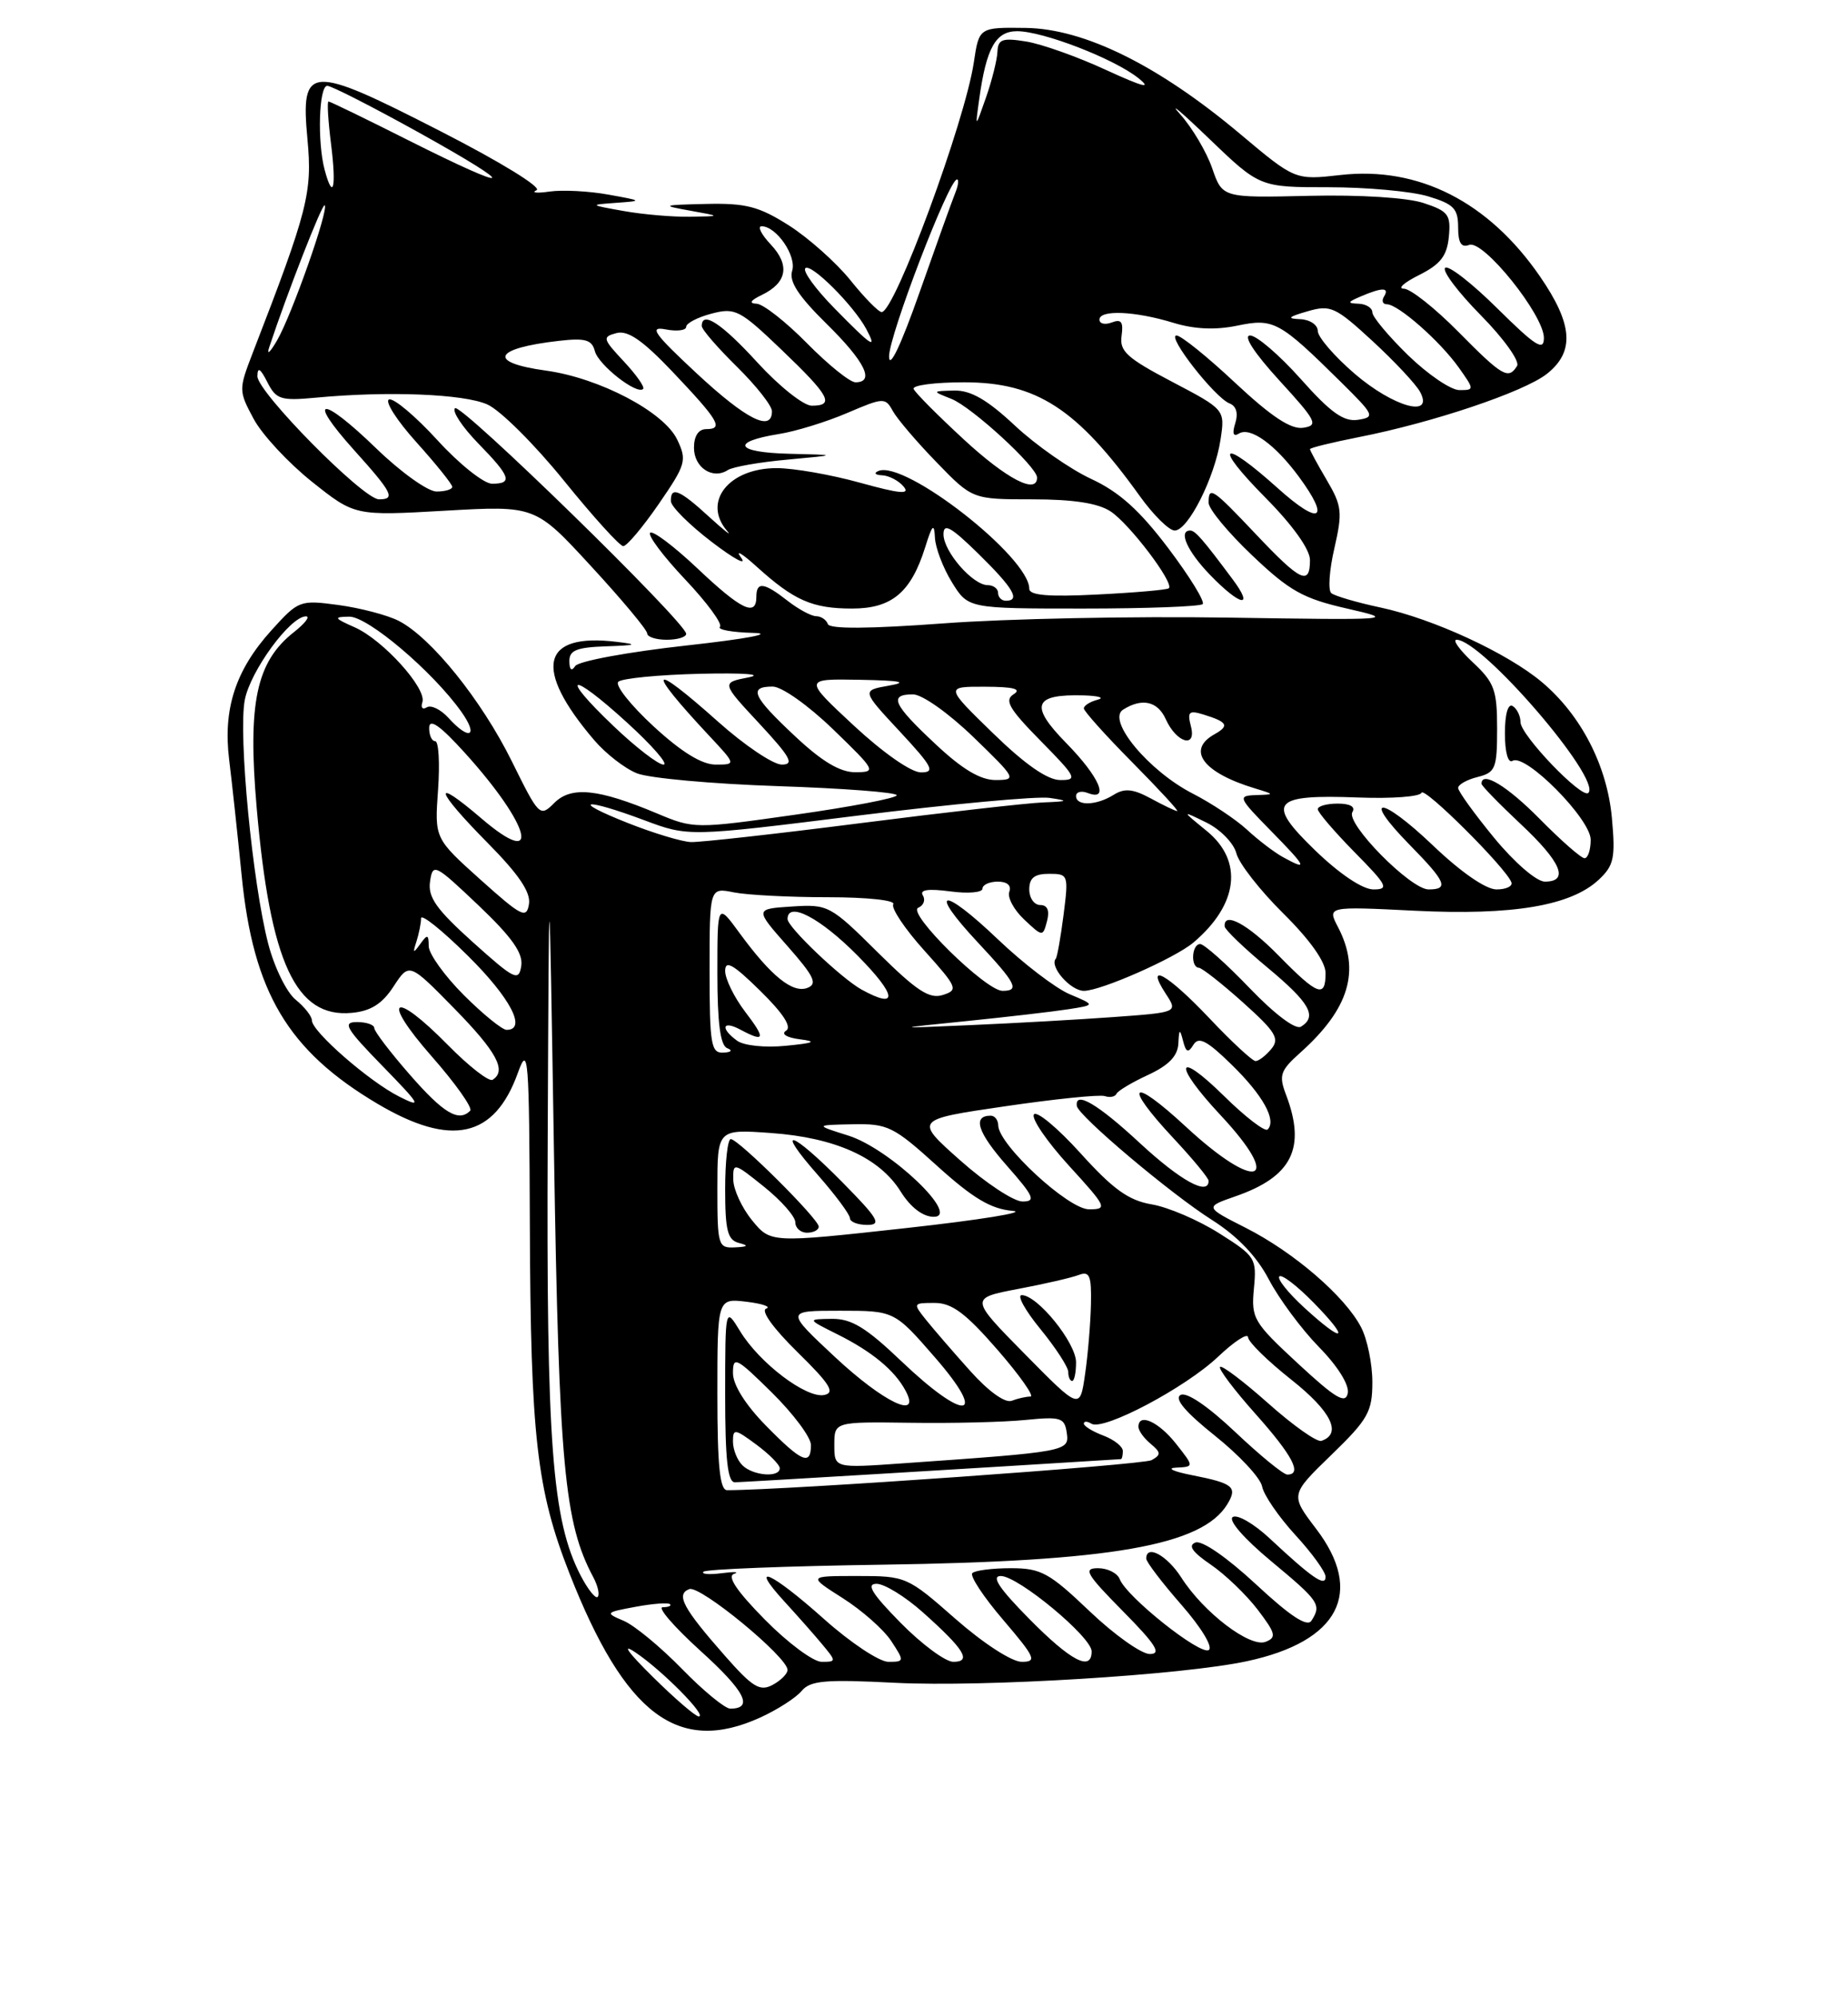 <?xml version="1.0" encoding="UTF-8" standalone="no"?>
<!DOCTYPE svg PUBLIC "-//W3C//DTD SVG 1.1//EN" "http://www.w3.org/Graphics/SVG/1.1/DTD/svg11.dtd" >
<svg xmlns="http://www.w3.org/2000/svg" xmlns:xlink="http://www.w3.org/1999/xlink" version="1.1" viewBox="0 0 237 256">
 <g >
 <path fill="currentColor"
d=" M 97.50 220.14 C 99.70 219.14 102.09 217.60 102.81 216.73 C 103.92 215.40 105.83 215.23 114.81 215.69 C 126.19 216.26 151.61 214.71 159.92 212.92 C 171.73 210.39 175.01 204.10 168.78 195.94 C 165.47 191.59 165.47 191.59 170.73 186.49 C 175.46 181.91 176.00 180.95 176.00 177.14 C 176.00 174.81 175.35 171.65 174.56 170.13 C 172.52 166.18 165.96 160.52 159.79 157.39 C 154.50 154.71 154.50 154.71 158.43 153.34 C 165.70 150.82 167.53 147.16 164.93 140.32 C 163.98 137.82 164.18 137.23 166.75 134.93 C 173.03 129.32 174.51 124.42 171.60 118.84 C 170.21 116.17 170.21 116.17 181.44 116.73 C 194.00 117.35 201.44 116.10 205.02 112.77 C 206.98 110.94 207.19 109.99 206.72 104.84 C 206.11 98.15 202.78 91.68 197.77 87.45 C 193.35 83.72 183.83 79.32 177.06 77.87 C 174.00 77.22 171.15 76.38 170.73 76.02 C 170.30 75.65 170.48 73.06 171.13 70.27 C 172.19 65.64 172.10 64.84 170.15 61.53 C 168.97 59.53 168.00 57.74 168.00 57.57 C 168.00 57.40 170.81 56.71 174.25 56.03 C 183.74 54.17 195.42 50.24 198.37 47.93 C 201.98 45.08 201.73 41.58 197.49 35.42 C 190.90 25.86 181.93 21.30 171.93 22.43 C 166.09 23.09 166.09 23.09 159.03 17.16 C 148.57 8.38 139.08 3.69 131.57 3.58 C 125.56 3.50 125.56 3.50 124.89 8.00 C 123.75 15.60 114.75 40.00 113.07 40.00 C 112.67 40.00 110.85 38.15 109.04 35.89 C 107.22 33.64 103.68 30.49 101.17 28.89 C 97.33 26.46 95.66 26.02 90.55 26.14 C 84.88 26.27 84.75 26.33 88.50 27.00 C 92.50 27.72 92.50 27.72 88.50 27.78 C 86.30 27.82 82.47 27.49 80.00 27.05 C 75.57 26.26 75.55 26.25 79.00 26.00 C 82.45 25.75 82.44 25.74 78.00 24.94 C 75.53 24.49 72.15 24.32 70.50 24.55 C 68.85 24.79 68.09 24.71 68.81 24.38 C 69.55 24.05 64.18 20.75 56.53 16.84 C 39.62 8.18 38.54 8.24 39.43 17.85 C 40.07 24.70 39.50 26.94 32.40 45.26 C 30.60 49.93 30.60 50.10 32.53 53.69 C 33.61 55.71 36.98 59.33 40.00 61.74 C 45.50 66.12 45.50 66.12 57.07 65.46 C 68.65 64.80 68.65 64.80 75.82 72.59 C 79.77 76.87 83.00 80.74 83.00 81.19 C 83.00 81.63 84.12 82.00 85.50 82.00 C 86.88 82.00 88.00 81.66 88.00 81.24 C 88.00 79.81 59.07 51.59 58.35 52.32 C 57.95 52.71 59.29 54.73 61.31 56.81 C 65.49 61.09 65.80 62.00 63.10 62.00 C 62.06 62.00 58.90 59.49 56.10 56.42 C 53.29 53.35 50.50 51.00 49.90 51.20 C 49.30 51.40 50.87 53.87 53.40 56.68 C 55.93 59.49 58.00 62.07 58.00 62.40 C 58.00 62.73 57.09 63.00 55.98 63.00 C 54.87 63.00 51.40 60.52 48.27 57.49 C 41.19 50.63 39.19 50.77 45.40 57.68 C 50.35 63.18 50.76 64.00 48.60 64.00 C 46.58 64.00 33.00 50.25 33.01 48.22 C 33.03 46.99 33.38 47.20 34.28 48.97 C 35.41 51.20 35.99 51.39 40.51 50.97 C 49.73 50.10 59.48 50.49 62.50 51.84 C 64.15 52.57 68.56 56.96 72.31 61.59 C 76.05 66.21 79.48 70.00 79.93 70.00 C 80.39 70.00 82.43 67.57 84.48 64.60 C 87.97 59.53 88.12 59.01 86.85 56.35 C 85.17 52.80 76.89 48.45 70.01 47.50 C 62.46 46.46 63.25 44.65 71.66 43.69 C 75.06 43.30 75.91 43.54 76.29 45.01 C 76.76 46.79 81.69 50.65 82.48 49.85 C 82.72 49.62 81.60 48.03 80.00 46.32 C 77.28 43.41 77.22 43.18 79.07 42.69 C 80.53 42.31 82.43 43.63 86.28 47.68 C 92.19 53.91 92.83 55.00 90.58 55.00 C 89.58 55.00 89.00 55.88 89.00 57.39 C 89.00 59.93 91.40 61.51 93.34 60.25 C 93.98 59.84 97.42 59.23 101.00 58.91 C 107.50 58.31 107.50 58.31 101.19 58.16 C 94.32 57.99 93.62 56.64 99.89 55.63 C 102.05 55.29 106.00 54.07 108.66 52.93 C 113.31 50.94 113.54 50.93 114.50 52.68 C 115.05 53.68 117.57 56.64 120.11 59.25 C 124.71 64.00 124.71 64.00 132.39 64.00 C 137.64 64.00 140.82 64.49 142.43 65.55 C 144.85 67.13 150.62 74.74 149.90 75.40 C 149.68 75.60 145.56 75.96 140.75 76.20 C 134.44 76.52 132.00 76.31 132.00 75.46 C 132.00 71.41 116.08 58.97 112.67 60.36 C 112.02 60.63 112.22 60.88 113.13 60.92 C 114.02 60.96 115.27 61.62 115.89 62.37 C 116.76 63.41 115.42 63.29 110.29 61.87 C 106.58 60.84 101.77 60.00 99.60 60.00 C 93.46 60.00 90.04 64.33 93.25 68.05 C 93.94 68.84 92.90 68.03 90.95 66.25 C 87.14 62.75 85.98 62.28 86.04 64.25 C 86.07 64.94 88.43 67.29 91.29 69.47 C 94.16 71.66 95.84 72.56 95.04 71.47 C 94.24 70.39 95.14 70.91 97.04 72.63 C 101.84 76.97 104.18 78.00 109.28 78.00 C 114.37 78.00 116.83 75.94 118.65 70.15 C 119.55 67.25 119.81 66.99 119.90 68.88 C 119.95 70.19 120.94 72.78 122.08 74.63 C 124.16 78.00 124.16 78.00 138.91 78.00 C 147.03 78.00 153.92 77.74 154.24 77.43 C 154.55 77.11 152.56 73.88 149.81 70.24 C 146.12 65.37 143.52 63.04 139.91 61.37 C 137.23 60.12 132.84 57.06 130.16 54.55 C 126.62 51.24 124.50 50.02 122.40 50.06 C 119.50 50.13 119.50 50.13 122.00 51.12 C 124.62 52.15 133.00 59.84 133.00 61.21 C 133.00 63.42 129.12 61.41 123.63 56.35 C 120.26 53.24 117.35 50.32 117.17 49.85 C 116.98 49.38 119.91 49.00 123.67 49.00 C 132.93 49.01 138.11 52.36 146.15 63.55 C 147.90 66.00 149.93 68.00 150.65 68.00 C 152.37 68.00 155.79 61.21 156.53 56.34 C 157.11 52.50 157.11 52.50 150.31 48.93 C 144.53 45.90 143.55 45.01 143.84 43.04 C 144.09 41.26 143.80 40.86 142.59 41.33 C 141.71 41.66 141.00 41.50 141.00 40.97 C 141.00 39.67 145.58 39.87 150.50 41.38 C 153.18 42.20 155.87 42.32 158.67 41.74 C 163.34 40.77 164.06 41.16 171.97 48.97 C 176.27 53.22 176.38 53.46 174.15 53.81 C 172.33 54.08 170.66 52.90 166.82 48.58 C 164.08 45.51 161.16 43.00 160.32 43.00 C 159.39 43.00 160.86 45.25 164.06 48.75 C 168.85 53.98 169.13 54.53 167.12 54.83 C 165.55 55.06 163.05 53.40 158.42 49.08 C 154.85 45.73 151.46 43.00 150.88 43.00 C 149.57 43.00 155.81 50.99 157.69 51.71 C 158.55 52.04 158.82 52.98 158.42 54.24 C 158.00 55.57 158.16 56.02 158.89 55.57 C 160.34 54.67 163.52 56.96 166.56 61.08 C 170.68 66.67 169.30 67.45 163.89 62.59 C 156.62 56.06 155.47 56.90 162.28 63.78 C 165.79 67.32 168.00 70.42 168.00 71.78 C 168.00 75.11 166.80 74.54 161.09 68.50 C 155.48 62.57 155.00 62.25 155.00 64.44 C 155.00 65.24 157.51 68.27 160.59 71.19 C 165.37 75.74 167.12 76.72 172.75 78.00 C 179.15 79.46 178.75 79.49 157.41 79.16 C 145.36 78.97 128.97 79.30 121.00 79.90 C 111.49 80.60 106.39 80.64 106.17 79.99 C 105.98 79.44 105.31 78.99 104.67 78.98 C 104.03 78.97 102.38 78.08 101.00 77.00 C 97.98 74.64 97.00 74.51 97.00 76.50 C 97.00 79.10 95.05 78.16 89.43 72.84 C 86.43 70.01 83.71 67.96 83.38 68.29 C 83.05 68.62 85.08 71.32 87.88 74.28 C 90.69 77.25 92.69 79.98 92.33 80.34 C 91.96 80.70 93.88 81.05 96.58 81.12 C 99.42 81.19 95.79 81.88 88.00 82.74 C 80.58 83.56 74.17 84.74 73.77 85.37 C 73.30 86.09 73.03 85.86 73.02 84.75 C 73.00 83.35 73.95 82.97 77.75 82.84 C 81.64 82.71 81.89 82.60 79.11 82.27 C 69.40 81.08 68.33 85.65 76.19 94.85 C 77.66 96.58 80.14 98.51 81.69 99.12 C 83.23 99.74 91.36 100.48 99.75 100.76 C 108.14 101.04 115.00 101.56 115.00 101.93 C 115.00 102.29 109.16 103.41 102.01 104.42 C 89.17 106.24 88.97 106.24 84.26 104.26 C 76.70 101.09 73.26 100.74 71.08 102.92 C 69.24 104.76 69.13 104.64 65.64 97.58 C 61.75 89.72 55.30 81.72 51.14 79.58 C 49.69 78.84 46.22 77.93 43.43 77.55 C 38.46 76.88 38.29 76.94 34.80 80.80 C 30.20 85.89 28.58 90.87 29.39 97.39 C 29.74 100.20 30.46 106.87 30.99 112.20 C 32.47 127.19 36.92 134.67 48.44 141.49 C 57.90 147.08 63.42 145.85 66.42 137.50 C 67.75 133.81 67.87 135.31 67.95 157.00 C 68.05 184.18 68.83 190.96 73.04 201.69 C 80.16 219.80 86.96 224.93 97.50 220.14 Z  M 158.08 74.25 C 154.25 69.11 153.28 68.00 152.64 68.00 C 151.07 68.00 152.27 70.68 155.20 73.70 C 159.07 77.70 160.92 78.05 158.08 74.25 Z  M 83.68 214.89 C 80.50 211.75 79.66 210.56 81.50 211.80 C 84.93 214.10 90.76 220.00 89.61 220.00 C 89.19 220.00 86.52 217.70 83.68 214.89 Z  M 87.46 213.91 C 84.73 211.11 81.38 208.34 80.00 207.75 C 77.57 206.72 77.61 206.67 81.50 205.95 C 83.70 205.54 85.69 205.39 85.92 205.61 C 86.15 205.82 85.73 206.00 85.00 206.00 C 84.26 206.00 86.44 208.51 89.83 211.59 C 95.55 216.76 96.70 219.00 93.65 219.00 C 92.98 219.00 90.19 216.71 87.46 213.91 Z  M 92.98 212.24 C 87.59 206.12 86.64 204.35 88.40 203.68 C 89.78 203.15 101.00 212.39 101.00 214.04 C 101.00 214.53 100.14 215.39 99.08 215.96 C 97.45 216.83 96.51 216.25 92.98 212.24 Z  M 98.10 207.60 C 94.52 203.97 93.21 202.04 94.13 201.73 C 94.88 201.47 94.18 201.43 92.57 201.64 C 90.96 201.85 89.90 201.76 90.22 201.45 C 90.54 201.13 100.85 200.73 113.15 200.55 C 142.55 200.13 154.18 198.09 157.40 192.80 C 158.74 190.59 158.17 190.12 152.89 189.08 C 150.47 188.61 149.55 188.17 150.83 188.11 C 153.15 188.00 153.15 188.00 150.83 185.06 C 148.59 182.22 146.00 181.05 146.00 182.88 C 146.00 183.36 146.70 184.34 147.56 185.05 C 148.90 186.17 148.92 186.46 147.69 187.15 C 146.61 187.76 100.81 191.00 93.25 191.00 C 92.32 191.00 92.00 187.87 92.00 178.70 C 92.00 166.40 92.00 166.40 95.75 166.85 C 97.81 167.10 98.94 167.50 98.26 167.73 C 97.53 167.98 99.17 170.26 102.26 173.29 C 106.45 177.40 107.14 178.51 105.70 178.80 C 103.42 179.26 97.41 174.72 94.92 170.63 C 93.01 167.50 93.01 167.50 93.00 178.75 C 93.00 187.09 93.32 190.00 94.25 189.99 C 95.16 189.98 126.38 188.11 143.75 187.02 C 143.89 187.01 144.00 186.54 144.00 185.98 C 144.00 185.41 142.88 184.52 141.50 184.00 C 140.12 183.48 139.00 182.79 139.00 182.47 C 139.00 182.14 139.44 182.15 139.97 182.48 C 141.51 183.43 152.02 177.87 156.21 173.90 C 158.29 171.93 160.03 170.80 160.06 171.40 C 160.09 172.01 162.59 174.45 165.61 176.84 C 170.73 180.89 172.16 183.78 169.46 184.68 C 168.89 184.87 165.84 182.71 162.67 179.89 C 159.50 177.07 156.71 174.96 156.47 175.20 C 156.23 175.44 158.27 178.15 161.02 181.23 C 165.79 186.58 167.05 189.00 165.09 189.00 C 164.59 189.00 161.59 186.55 158.42 183.55 C 154.88 180.21 152.17 178.37 151.40 178.80 C 150.56 179.27 152.03 181.00 155.81 184.02 C 158.93 186.51 161.65 189.43 161.86 190.52 C 162.06 191.61 163.98 194.40 166.11 196.73 C 168.25 199.05 170.00 201.47 170.00 202.10 C 170.00 203.45 168.27 202.26 162.84 197.19 C 160.83 195.31 158.69 194.07 158.10 194.44 C 157.47 194.83 159.52 197.19 163.01 200.09 C 169.21 205.24 169.50 205.67 168.19 207.73 C 167.65 208.58 165.49 207.17 161.07 203.06 C 157.34 199.60 154.14 197.39 153.31 197.71 C 152.33 198.09 152.91 198.93 155.26 200.53 C 157.11 201.79 159.82 204.39 161.29 206.31 C 163.61 209.36 163.74 209.88 162.30 210.44 C 160.30 211.20 154.36 206.68 151.50 202.20 C 149.67 199.35 147.00 197.90 147.00 199.77 C 147.00 200.19 149.03 202.86 151.52 205.70 C 154.08 208.63 155.59 211.13 155.02 211.49 C 153.90 212.18 144.47 204.67 143.60 202.40 C 143.30 201.63 142.05 201.00 140.82 201.00 C 138.87 201.00 139.30 201.74 144.00 206.50 C 148.25 210.80 149.00 212.00 147.46 212.00 C 146.38 212.00 142.90 209.53 139.72 206.50 C 134.56 201.58 133.50 201.00 129.64 201.00 C 127.27 201.00 125.05 201.28 124.70 201.63 C 124.35 201.98 126.13 204.68 128.66 207.63 C 132.78 212.46 133.02 213.00 131.03 213.00 C 129.76 213.00 126.11 210.63 122.54 207.50 C 116.36 202.07 116.20 202.00 109.94 202.00 C 103.61 202.00 103.61 202.00 108.08 204.84 C 110.54 206.40 113.34 208.87 114.30 210.34 C 116.00 212.93 115.99 213.00 113.93 213.00 C 112.77 213.00 109.05 210.53 105.66 207.50 C 98.89 201.46 95.90 200.13 100.58 205.25 C 102.22 207.04 104.41 209.51 105.44 210.75 C 107.27 212.95 107.27 213.00 105.37 213.00 C 104.30 213.00 101.03 210.57 98.10 207.60 Z  M 115.50 208.00 C 111.82 204.26 111.04 203.00 112.42 203.00 C 113.43 203.00 116.11 204.65 118.38 206.68 C 123.68 211.41 124.66 213.00 122.26 213.00 C 121.25 213.00 118.21 210.75 115.50 208.00 Z  M 132.00 207.50 C 128.13 203.58 127.08 202.00 128.35 202.00 C 130.57 202.00 140.00 209.82 140.00 211.66 C 140.00 214.29 137.35 212.92 132.00 207.50 Z  M 74.46 201.93 C 70.80 194.84 70.06 185.09 70.24 146.00 C 70.41 108.50 70.41 108.50 71.05 148.00 C 71.69 187.87 72.38 195.23 76.09 202.16 C 76.68 203.27 76.93 204.40 76.65 204.68 C 76.38 204.96 75.39 203.72 74.46 201.93 Z  M 95.20 187.80 C 94.54 187.14 94.00 185.78 94.00 184.77 C 94.00 183.08 94.23 183.11 97.00 185.16 C 98.65 186.38 100.00 187.74 100.00 188.19 C 100.00 189.43 96.55 189.15 95.20 187.80 Z  M 107.00 185.20 C 107.00 182.23 107.00 182.23 116.75 182.36 C 122.11 182.44 128.75 182.28 131.50 182.00 C 136.05 181.55 136.53 181.70 136.81 183.66 C 137.15 186.03 136.89 186.08 115.75 187.56 C 107.00 188.18 107.00 188.18 107.00 185.20 Z  M 98.21 182.71 C 95.60 180.05 94.00 177.50 94.00 176.00 C 94.00 173.77 94.40 173.96 99.00 178.50 C 101.75 181.21 104.00 184.23 104.00 185.21 C 104.00 187.92 102.82 187.41 98.21 182.71 Z  M 131.43 173.55 C 124.37 166.39 124.37 166.39 130.55 165.21 C 133.95 164.57 137.46 163.76 138.36 163.41 C 139.73 162.89 139.99 163.50 139.91 167.14 C 139.86 169.54 139.53 173.57 139.16 176.11 C 138.50 180.72 138.50 180.72 131.43 173.55 Z  M 138.00 174.61 C 138.00 172.11 133.05 166.00 131.03 166.00 C 130.39 166.00 131.47 167.96 133.43 170.35 C 135.39 172.75 137.00 175.22 137.00 175.85 C 137.00 176.48 137.22 177.00 137.50 177.00 C 137.78 177.00 138.00 175.92 138.00 174.61 Z  M 107.11 173.96 C 100.73 168.00 100.73 168.00 107.71 168.00 C 114.70 168.00 114.70 168.00 119.92 174.00 C 126.82 181.94 123.81 182.29 115.63 174.50 C 111.07 170.15 109.20 169.01 106.68 169.04 C 103.50 169.08 103.50 169.08 107.41 171.03 C 111.82 173.23 114.74 175.64 116.13 178.24 C 118.18 182.07 113.36 179.78 107.11 173.96 Z  M 124.42 175.71 C 122.26 173.31 119.72 170.36 118.76 169.17 C 117.06 167.04 117.08 167.00 119.86 167.00 C 122.08 167.00 123.83 168.30 127.92 173.00 C 130.79 176.30 132.69 179.00 132.15 179.00 C 131.61 179.00 130.53 179.24 129.75 179.54 C 128.90 179.87 126.76 178.33 124.42 175.71 Z  M 166.46 174.77 C 160.74 169.47 160.45 168.98 160.81 165.15 C 161.18 161.28 161.01 161.01 156.35 158.07 C 153.68 156.38 149.80 154.72 147.71 154.37 C 144.75 153.87 142.76 152.45 138.56 147.80 C 135.61 144.54 132.92 142.31 132.59 142.85 C 132.26 143.39 134.29 146.34 137.09 149.41 C 141.95 154.73 142.08 155.00 139.66 155.00 C 137.01 155.00 128.07 146.74 128.02 144.25 C 128.01 143.56 127.58 143.00 127.06 143.00 C 124.68 143.00 125.36 145.13 129.10 149.38 C 132.61 153.36 132.89 154.00 131.13 154.00 C 130.01 154.00 126.43 151.64 123.17 148.75 C 117.25 143.50 117.25 143.50 128.87 141.80 C 135.27 140.86 141.03 140.27 141.69 140.49 C 142.34 140.71 143.01 140.58 143.19 140.19 C 143.36 139.81 145.19 138.72 147.25 137.77 C 149.88 136.55 151.03 135.36 151.12 133.77 C 151.21 131.86 151.31 131.80 151.72 133.40 C 152.10 134.91 152.38 135.01 153.06 133.90 C 153.73 132.82 154.80 133.38 157.95 136.46 C 161.96 140.37 163.75 143.59 162.57 144.77 C 162.23 145.10 159.71 143.17 156.98 140.48 C 150.77 134.37 150.38 136.35 156.50 142.90 C 164.72 151.68 161.21 152.87 152.06 144.39 C 145.00 137.86 143.94 138.88 150.50 145.90 C 152.97 148.54 155.00 151.00 155.00 151.35 C 155.00 153.32 151.41 151.35 146.17 146.50 C 140.77 141.49 137.84 139.78 138.10 141.75 C 138.25 142.99 150.15 153.03 155.44 156.37 C 158.71 158.45 161.17 161.02 162.73 164.00 C 164.03 166.47 166.91 170.36 169.14 172.64 C 171.55 175.09 173.05 177.50 172.85 178.56 C 172.57 180.00 171.30 179.25 166.46 174.77 Z  M 167.24 167.58 C 165.19 165.70 163.76 163.91 164.07 163.60 C 164.38 163.29 166.38 164.83 168.52 167.02 C 173.28 171.89 172.37 172.29 167.24 167.58 Z  M 92.00 152.37 C 92.00 144.73 92.00 144.73 98.87 145.22 C 107.13 145.81 112.79 148.37 115.50 152.71 C 116.75 154.72 118.33 155.94 119.71 155.96 C 123.35 156.02 114.12 147.22 108.79 145.55 C 104.50 144.20 104.50 144.20 109.34 144.10 C 113.86 144.01 114.59 144.37 120.20 149.45 C 124.79 153.60 127.09 154.96 129.86 155.20 C 131.86 155.36 125.70 156.36 116.17 157.41 C 98.83 159.32 98.83 159.32 96.45 156.41 C 95.14 154.81 94.06 152.47 94.04 151.20 C 94.00 148.96 94.10 148.99 98.00 152.12 C 100.20 153.89 102.00 155.93 102.00 156.67 C 102.00 157.40 102.67 158.00 103.50 158.00 C 104.33 158.00 105.00 157.65 105.00 157.22 C 105.00 156.24 94.70 146.00 93.72 146.00 C 93.32 146.00 93.00 148.89 93.00 152.43 C 93.00 157.71 93.31 158.93 94.75 159.31 C 96.07 159.65 95.94 159.80 94.25 159.88 C 92.10 159.99 92.00 159.65 92.00 152.37 Z  M 108.00 151.50 C 101.39 144.81 99.26 144.22 104.92 150.64 C 107.16 153.19 109.00 155.67 109.00 156.14 C 109.00 156.61 110.00 157.00 111.22 157.00 C 113.11 157.00 112.65 156.21 108.00 151.50 Z  M 52.58 137.77 C 50.06 134.89 48.00 132.19 48.00 131.77 C 48.00 131.35 47.00 131.00 45.78 131.00 C 43.88 131.00 44.34 131.80 49.03 136.61 C 53.97 141.68 54.18 142.06 51.19 140.55 C 47.34 138.61 40.00 132.21 40.00 130.79 C 40.00 130.26 39.06 129.06 37.91 128.13 C 36.76 127.20 35.18 123.98 34.40 120.97 C 32.38 113.21 30.55 94.20 31.39 89.73 C 32.09 86.02 37.22 79.00 39.24 79.00 C 39.81 79.00 39.12 79.90 37.71 81.01 C 32.86 84.82 31.75 90.07 32.92 103.55 C 34.65 123.43 37.94 130.51 45.13 129.82 C 47.56 129.59 49.02 128.67 50.47 126.44 C 52.48 123.37 52.48 123.37 58.24 129.24 C 63.72 134.83 65.02 137.25 63.17 138.40 C 62.71 138.68 60.14 136.68 57.46 133.96 C 50.39 126.78 48.76 127.87 55.34 135.37 C 58.42 138.87 60.65 142.02 60.30 142.37 C 58.82 143.85 56.89 142.70 52.58 137.77 Z  M 155.09 130.50 C 149.73 124.84 146.76 123.17 149.51 127.38 C 151.07 129.76 151.07 129.76 142.79 130.36 C 138.23 130.69 130.00 131.15 124.50 131.39 C 114.50 131.83 114.50 131.83 124.00 130.87 C 129.22 130.34 135.07 129.66 136.99 129.36 C 140.48 128.82 140.48 128.82 137.20 127.44 C 135.39 126.68 131.23 123.50 127.95 120.37 C 120.79 113.54 118.91 113.85 125.40 120.79 C 130.33 126.06 130.81 127.00 128.57 127.00 C 126.42 127.00 116.24 116.98 117.76 116.35 C 118.45 116.06 118.72 115.35 118.35 114.76 C 117.91 114.04 119.04 113.88 121.85 114.25 C 124.13 114.56 126.00 114.40 126.00 113.90 C 126.00 113.41 126.89 113.00 127.97 113.00 C 129.17 113.00 129.74 113.50 129.44 114.30 C 129.17 115.01 130.02 116.61 131.34 117.85 C 133.72 120.09 133.74 120.09 134.28 118.05 C 134.63 116.70 134.33 116.00 133.41 116.00 C 132.63 116.00 132.00 115.10 132.00 114.00 C 132.00 112.53 132.67 112.00 134.53 112.00 C 137.01 112.00 137.05 112.12 136.40 117.25 C 136.03 120.14 135.58 122.67 135.40 122.88 C 134.55 123.87 137.29 127.00 139.01 127.00 C 141.18 127.00 150.68 122.81 153.05 120.81 C 158.82 115.93 159.48 110.35 154.75 106.50 C 151.50 103.85 151.50 103.85 154.74 105.44 C 156.53 106.33 158.23 108.08 158.56 109.37 C 158.88 110.66 161.59 114.12 164.57 117.07 C 167.99 120.45 170.00 123.28 170.00 124.72 C 170.00 127.96 169.00 127.60 164.00 122.50 C 160.02 118.44 156.90 116.76 157.06 118.75 C 157.09 119.16 159.56 121.53 162.53 124.00 C 167.98 128.53 168.97 130.28 166.85 131.59 C 166.16 132.02 163.49 130.01 160.26 126.65 C 157.28 123.54 154.42 121.00 153.92 121.00 C 152.83 121.00 152.66 123.98 153.75 124.04 C 154.16 124.07 156.71 126.07 159.41 128.49 C 163.61 132.25 164.14 133.13 163.04 134.45 C 162.33 135.30 161.43 136.00 161.02 136.00 C 160.62 136.00 157.95 133.53 155.09 130.50 Z  M 91.00 124.38 C 91.00 113.75 91.00 113.75 94.12 114.38 C 95.84 114.72 101.27 115.00 106.18 115.00 C 111.20 115.00 114.88 115.39 114.56 115.90 C 114.26 116.39 116.04 119.06 118.53 121.82 C 122.80 126.57 122.93 126.89 120.91 127.53 C 119.19 128.08 117.55 127.00 112.54 122.04 C 106.48 116.03 106.20 115.89 101.56 116.19 C 96.79 116.50 96.79 116.50 100.98 121.25 C 104.41 125.14 104.88 126.11 103.55 126.62 C 101.65 127.35 98.89 125.11 94.85 119.60 C 92.00 115.70 92.00 115.70 92.00 124.77 C 92.00 131.08 92.38 133.99 93.25 134.34 C 94.00 134.64 93.80 134.87 92.75 134.92 C 91.19 134.99 91.00 133.86 91.00 124.38 Z  M 94.53 133.39 C 92.34 131.80 92.64 130.74 94.93 131.96 C 98.11 133.66 98.24 133.18 95.55 129.66 C 94.15 127.82 93.00 125.47 93.00 124.45 C 93.00 123.01 94.02 123.58 97.49 126.99 C 100.45 129.89 101.58 131.64 100.81 132.11 C 100.14 132.53 100.87 132.99 102.58 133.21 C 104.83 133.49 104.41 133.69 100.78 134.04 C 98.11 134.31 95.39 134.02 94.53 133.39 Z  M 59.47 127.53 C 57.01 125.07 54.99 122.25 54.98 121.28 C 54.97 119.74 54.82 119.71 53.89 121.00 C 52.99 122.25 52.91 122.19 53.41 120.67 C 53.73 119.66 54.00 118.32 54.00 117.70 C 54.00 117.07 56.70 119.23 60.00 122.50 C 65.46 127.90 67.61 132.00 64.97 132.00 C 64.41 132.00 61.93 129.99 59.47 127.53 Z  M 110.50 126.84 C 107.92 125.42 101.00 118.83 101.00 117.80 C 101.00 115.45 105.21 117.65 110.00 122.50 C 115.04 127.60 115.25 129.45 110.50 126.84 Z  M 60.64 120.76 C 55.96 116.55 54.86 115.00 55.15 113.00 C 55.50 110.59 55.74 110.71 61.36 116.04 C 65.67 120.14 67.10 122.17 66.85 123.80 C 66.53 125.83 66.01 125.58 60.64 120.76 Z  M 61.61 112.74 C 55.73 107.46 55.73 107.46 56.18 101.23 C 56.42 97.80 56.26 95.00 55.81 95.00 C 55.37 95.00 55.02 94.21 55.04 93.25 C 55.08 92.04 56.48 93.03 59.62 96.50 C 68.09 105.86 69.54 111.57 61.75 104.91 C 55.28 99.37 55.76 101.19 62.59 108.09 C 66.53 112.08 68.08 114.36 67.84 115.87 C 67.53 117.80 66.91 117.49 61.61 112.74 Z  M 168.68 109.01 C 162.27 102.82 163.12 101.79 174.25 102.22 C 178.51 102.38 182.13 102.11 182.30 101.61 C 182.59 100.73 193.16 111.25 193.83 113.09 C 194.02 113.59 193.16 114.00 191.92 114.00 C 190.56 114.00 187.36 111.79 183.79 108.38 C 177.03 101.94 174.50 101.88 180.81 108.31 C 185.45 113.03 185.86 114.00 183.21 114.00 C 180.90 114.00 172.55 105.53 173.44 104.09 C 173.86 103.41 173.16 103.00 171.56 103.00 C 170.15 103.00 169.00 103.32 169.00 103.72 C 169.00 104.11 171.12 106.58 173.71 109.22 C 177.93 113.49 178.18 114.00 176.14 114.00 C 174.75 114.00 171.81 112.03 168.68 109.01 Z  M 191.62 107.39 C 189.08 104.30 187.00 101.42 187.00 100.99 C 187.00 100.57 188.12 99.93 189.50 99.59 C 191.79 99.01 192.00 98.50 192.00 93.38 C 192.00 88.43 191.65 87.48 188.89 84.90 C 187.19 83.31 186.24 82.00 186.80 82.00 C 190.06 82.00 205.45 99.88 203.70 101.63 C 202.89 102.44 195.00 94.22 195.00 92.56 C 195.00 91.77 194.55 90.84 194.00 90.50 C 193.40 90.13 193.00 91.51 193.00 94.00 C 193.00 96.42 193.40 97.87 193.98 97.52 C 195.61 96.51 204.00 104.97 204.00 107.63 C 204.00 108.93 203.65 110.00 203.21 110.00 C 202.78 110.00 200.21 107.75 197.50 105.00 C 193.31 100.75 190.00 98.74 190.00 100.46 C 190.00 100.71 192.25 103.02 195.00 105.60 C 200.23 110.49 201.29 113.00 198.12 113.00 C 197.06 113.00 194.24 110.57 191.62 107.39 Z  M 164.50 109.84 C 163.40 109.23 161.34 107.66 159.93 106.35 C 158.51 105.04 155.39 102.96 152.99 101.73 C 147.33 98.84 141.90 92.31 144.03 90.96 C 146.46 89.42 148.47 89.87 149.51 92.19 C 150.89 95.24 153.49 95.97 152.73 93.09 C 152.25 91.23 152.48 91.01 154.33 91.58 C 157.44 92.54 157.71 93.02 155.74 94.12 C 152.13 96.15 154.30 99.04 160.94 101.05 C 163.50 101.83 163.50 101.83 161.04 101.91 C 158.70 102.00 158.80 102.22 163.00 106.50 C 167.61 111.20 167.82 111.67 164.50 109.84 Z  M 80.50 105.48 C 73.04 102.53 74.84 102.22 82.60 105.12 C 88.28 107.25 88.28 107.25 110.00 104.54 C 121.95 103.06 133.02 102.03 134.61 102.27 C 137.12 102.64 137.02 102.72 133.78 102.85 C 131.73 102.93 121.21 104.12 110.40 105.50 C 99.59 106.88 89.79 107.97 88.62 107.93 C 87.45 107.89 83.80 106.79 80.50 105.48 Z  M 147.57 102.33 C 145.31 101.11 144.22 101.00 142.83 101.87 C 140.62 103.26 138.00 103.34 138.00 102.03 C 138.00 101.50 138.68 101.32 139.50 101.64 C 142.36 102.74 141.00 99.58 136.75 95.25 C 131.99 90.40 132.53 88.95 139.00 89.13 C 140.93 89.19 141.71 89.44 140.75 89.69 C 139.79 89.94 139.00 90.44 139.00 90.80 C 139.00 91.15 141.80 94.27 145.22 97.72 C 148.64 101.18 151.23 103.98 150.97 103.96 C 150.71 103.94 149.18 103.21 147.57 102.33 Z  M 119.96 95.36 C 114.51 90.27 113.94 89.00 117.09 89.00 C 118.26 89.00 121.65 91.40 124.84 94.48 C 130.34 99.80 130.42 99.96 127.71 99.98 C 125.75 99.99 123.43 98.62 119.96 95.36 Z  M 127.35 93.98 C 121.20 88.00 121.20 88.00 126.35 88.02 C 129.99 88.03 131.06 88.31 130.00 88.98 C 128.77 89.75 129.40 90.84 133.46 94.96 C 138.06 99.63 138.24 100.00 135.96 99.98 C 134.32 99.97 131.45 97.97 127.35 93.98 Z  M 101.96 94.36 C 96.51 89.27 95.94 88.00 99.09 88.00 C 100.26 88.00 103.65 90.40 106.84 93.48 C 112.34 98.80 112.42 98.96 109.71 98.98 C 107.75 98.99 105.43 97.62 101.96 94.36 Z  M 109.50 93.00 C 103.05 87.00 103.05 87.00 110.28 87.13 C 115.53 87.23 116.55 87.43 114.00 87.88 C 110.50 88.50 110.50 88.50 115.39 93.75 C 119.61 98.29 119.98 99.00 118.11 99.00 C 116.85 99.00 113.26 96.49 109.50 93.00 Z  M 78.69 93.07 C 71.60 86.32 73.08 85.92 80.41 92.61 C 83.66 95.57 85.77 98.00 85.09 98.00 C 84.41 98.00 81.53 95.78 78.69 93.07 Z  M 83.82 93.10 C 80.89 90.40 78.85 87.83 79.29 87.39 C 79.72 86.95 84.45 86.49 89.79 86.36 C 95.35 86.23 98.00 86.42 96.00 86.82 C 92.50 87.50 92.50 87.50 97.39 92.75 C 101.39 97.06 101.91 98.00 100.26 98.00 C 99.16 98.00 95.48 95.53 92.09 92.50 C 83.29 84.65 82.72 85.50 90.90 94.25 C 94.41 98.00 94.41 98.00 91.77 98.00 C 90.01 98.00 87.38 96.38 83.82 93.10 Z  M 57.52 92.02 C 56.54 90.94 55.28 90.32 54.74 90.66 C 54.19 91.00 53.93 90.70 54.17 90.00 C 54.75 88.24 49.14 82.03 45.50 80.41 C 42.81 79.22 42.74 79.07 44.79 79.04 C 47.16 79.00 55.47 86.04 59.16 91.22 C 61.42 94.40 60.21 94.99 57.52 92.02 Z  M 128.00 76.00 C 128.00 75.45 127.40 75.00 126.67 75.00 C 124.75 75.00 121.00 70.69 121.00 68.48 C 121.00 66.99 121.97 67.54 125.50 71.00 C 129.97 75.39 130.91 77.00 129.00 77.00 C 128.45 77.00 128.00 76.55 128.00 76.00 Z  M 89.35 47.86 C 83.85 42.74 83.19 41.80 85.37 42.22 C 86.82 42.50 88.00 42.35 88.00 41.89 C 88.00 41.43 89.46 40.67 91.25 40.20 C 94.29 39.40 94.88 39.71 100.25 44.85 C 106.41 50.74 107.09 52.00 104.10 52.00 C 103.06 52.00 99.94 49.52 97.17 46.50 C 92.57 41.46 90.00 39.77 90.00 41.79 C 90.00 42.23 92.03 44.57 94.50 47.00 C 96.97 49.43 99.00 52.00 99.00 52.71 C 99.00 55.43 95.71 53.77 89.35 47.86 Z  M 173.75 47.92 C 171.14 45.68 169.00 43.20 169.00 42.42 C 169.00 41.64 167.99 40.96 166.75 40.91 C 164.99 40.84 165.19 40.62 167.69 39.90 C 170.64 39.04 171.26 39.33 176.03 43.72 C 178.86 46.33 181.60 49.26 182.12 50.23 C 183.94 53.62 178.73 52.18 173.75 47.92 Z  M 180.59 45.54 C 178.07 43.08 176.00 40.61 176.00 40.04 C 176.00 39.47 175.21 38.97 174.25 38.93 C 172.75 38.87 172.79 38.73 174.50 38.00 C 177.25 36.82 178.23 36.82 177.50 38.00 C 177.16 38.55 177.32 39.00 177.86 39.00 C 179.30 39.00 184.65 43.70 187.06 47.08 C 189.10 49.95 189.10 50.00 187.16 50.00 C 186.07 50.00 183.12 47.99 180.59 45.54 Z  M 103.50 44.00 C 100.79 41.25 97.88 38.97 97.04 38.93 C 96.01 38.89 96.23 38.51 97.69 37.81 C 100.94 36.24 101.34 33.99 98.85 31.34 C 97.64 30.06 97.11 29.00 97.67 29.00 C 99.57 29.00 102.19 32.82 101.59 34.72 C 101.16 36.06 102.39 37.95 106.00 41.50 C 110.93 46.35 112.24 49.00 109.71 49.00 C 109.00 49.00 106.21 46.75 103.50 44.00 Z  M 114.02 45.69 C 114.00 43.04 121.69 23.00 122.73 23.00 C 123.00 23.00 122.89 23.79 122.50 24.75 C 122.11 25.71 120.05 31.45 117.92 37.50 C 115.55 44.23 114.04 47.41 114.02 45.69 Z  M 187.00 42.50 C 184.01 39.48 180.88 37.00 180.03 37.00 C 179.19 37.00 180.07 36.21 182.00 35.25 C 184.73 33.88 185.57 32.81 185.81 30.35 C 186.08 27.52 185.75 27.07 182.56 26.02 C 180.47 25.33 174.43 24.95 167.89 25.10 C 156.77 25.36 156.77 25.36 155.46 21.57 C 154.74 19.48 152.89 16.36 151.35 14.64 C 149.80 12.91 151.46 14.31 155.04 17.75 C 161.55 24.00 161.55 24.00 170.41 24.00 C 175.28 24.00 181.01 24.52 183.13 25.16 C 186.43 26.15 187.00 26.73 187.00 29.13 C 187.00 31.14 187.40 31.78 188.42 31.39 C 190.23 30.70 198.00 40.37 198.00 43.31 C 198.00 45.06 196.94 44.38 192.03 39.53 C 188.74 36.27 185.73 33.94 185.33 34.33 C 184.94 34.73 187.01 37.47 189.93 40.43 C 192.86 43.40 194.93 46.30 194.56 46.90 C 193.45 48.70 192.68 48.25 187.00 42.50 Z  M 34.53 44.50 C 36.80 37.64 41.34 26.01 41.64 26.31 C 42.19 26.85 37.44 40.32 35.55 43.60 C 34.63 45.19 34.17 45.60 34.53 44.50 Z  M 107.02 39.52 C 104.60 37.06 102.92 34.75 103.28 34.38 C 103.99 33.68 109.46 39.13 111.09 42.16 C 112.55 44.90 111.86 44.45 107.02 39.52 Z  M 41.63 21.75 C 40.68 18.19 40.90 11.00 41.97 11.00 C 42.50 11.00 47.79 13.70 53.72 16.99 C 66.82 24.27 66.07 24.86 52.43 18.01 C 46.97 15.26 42.34 13.01 42.13 13.01 C 41.93 13.00 42.08 15.47 42.46 18.50 C 43.16 24.10 42.72 25.82 41.63 21.75 Z  M 125.59 12.64 C 126.50 6.13 127.70 4.00 130.44 4.00 C 133.76 4.00 142.89 7.53 146.00 10.02 C 147.80 11.46 146.63 11.16 141.85 8.97 C 138.20 7.28 133.58 5.64 131.60 5.32 C 128.55 4.83 127.99 5.03 127.92 6.62 C 127.88 7.65 127.22 10.30 126.45 12.50 C 125.05 16.50 125.05 16.50 125.59 12.64 Z "/>
</g>
</svg>